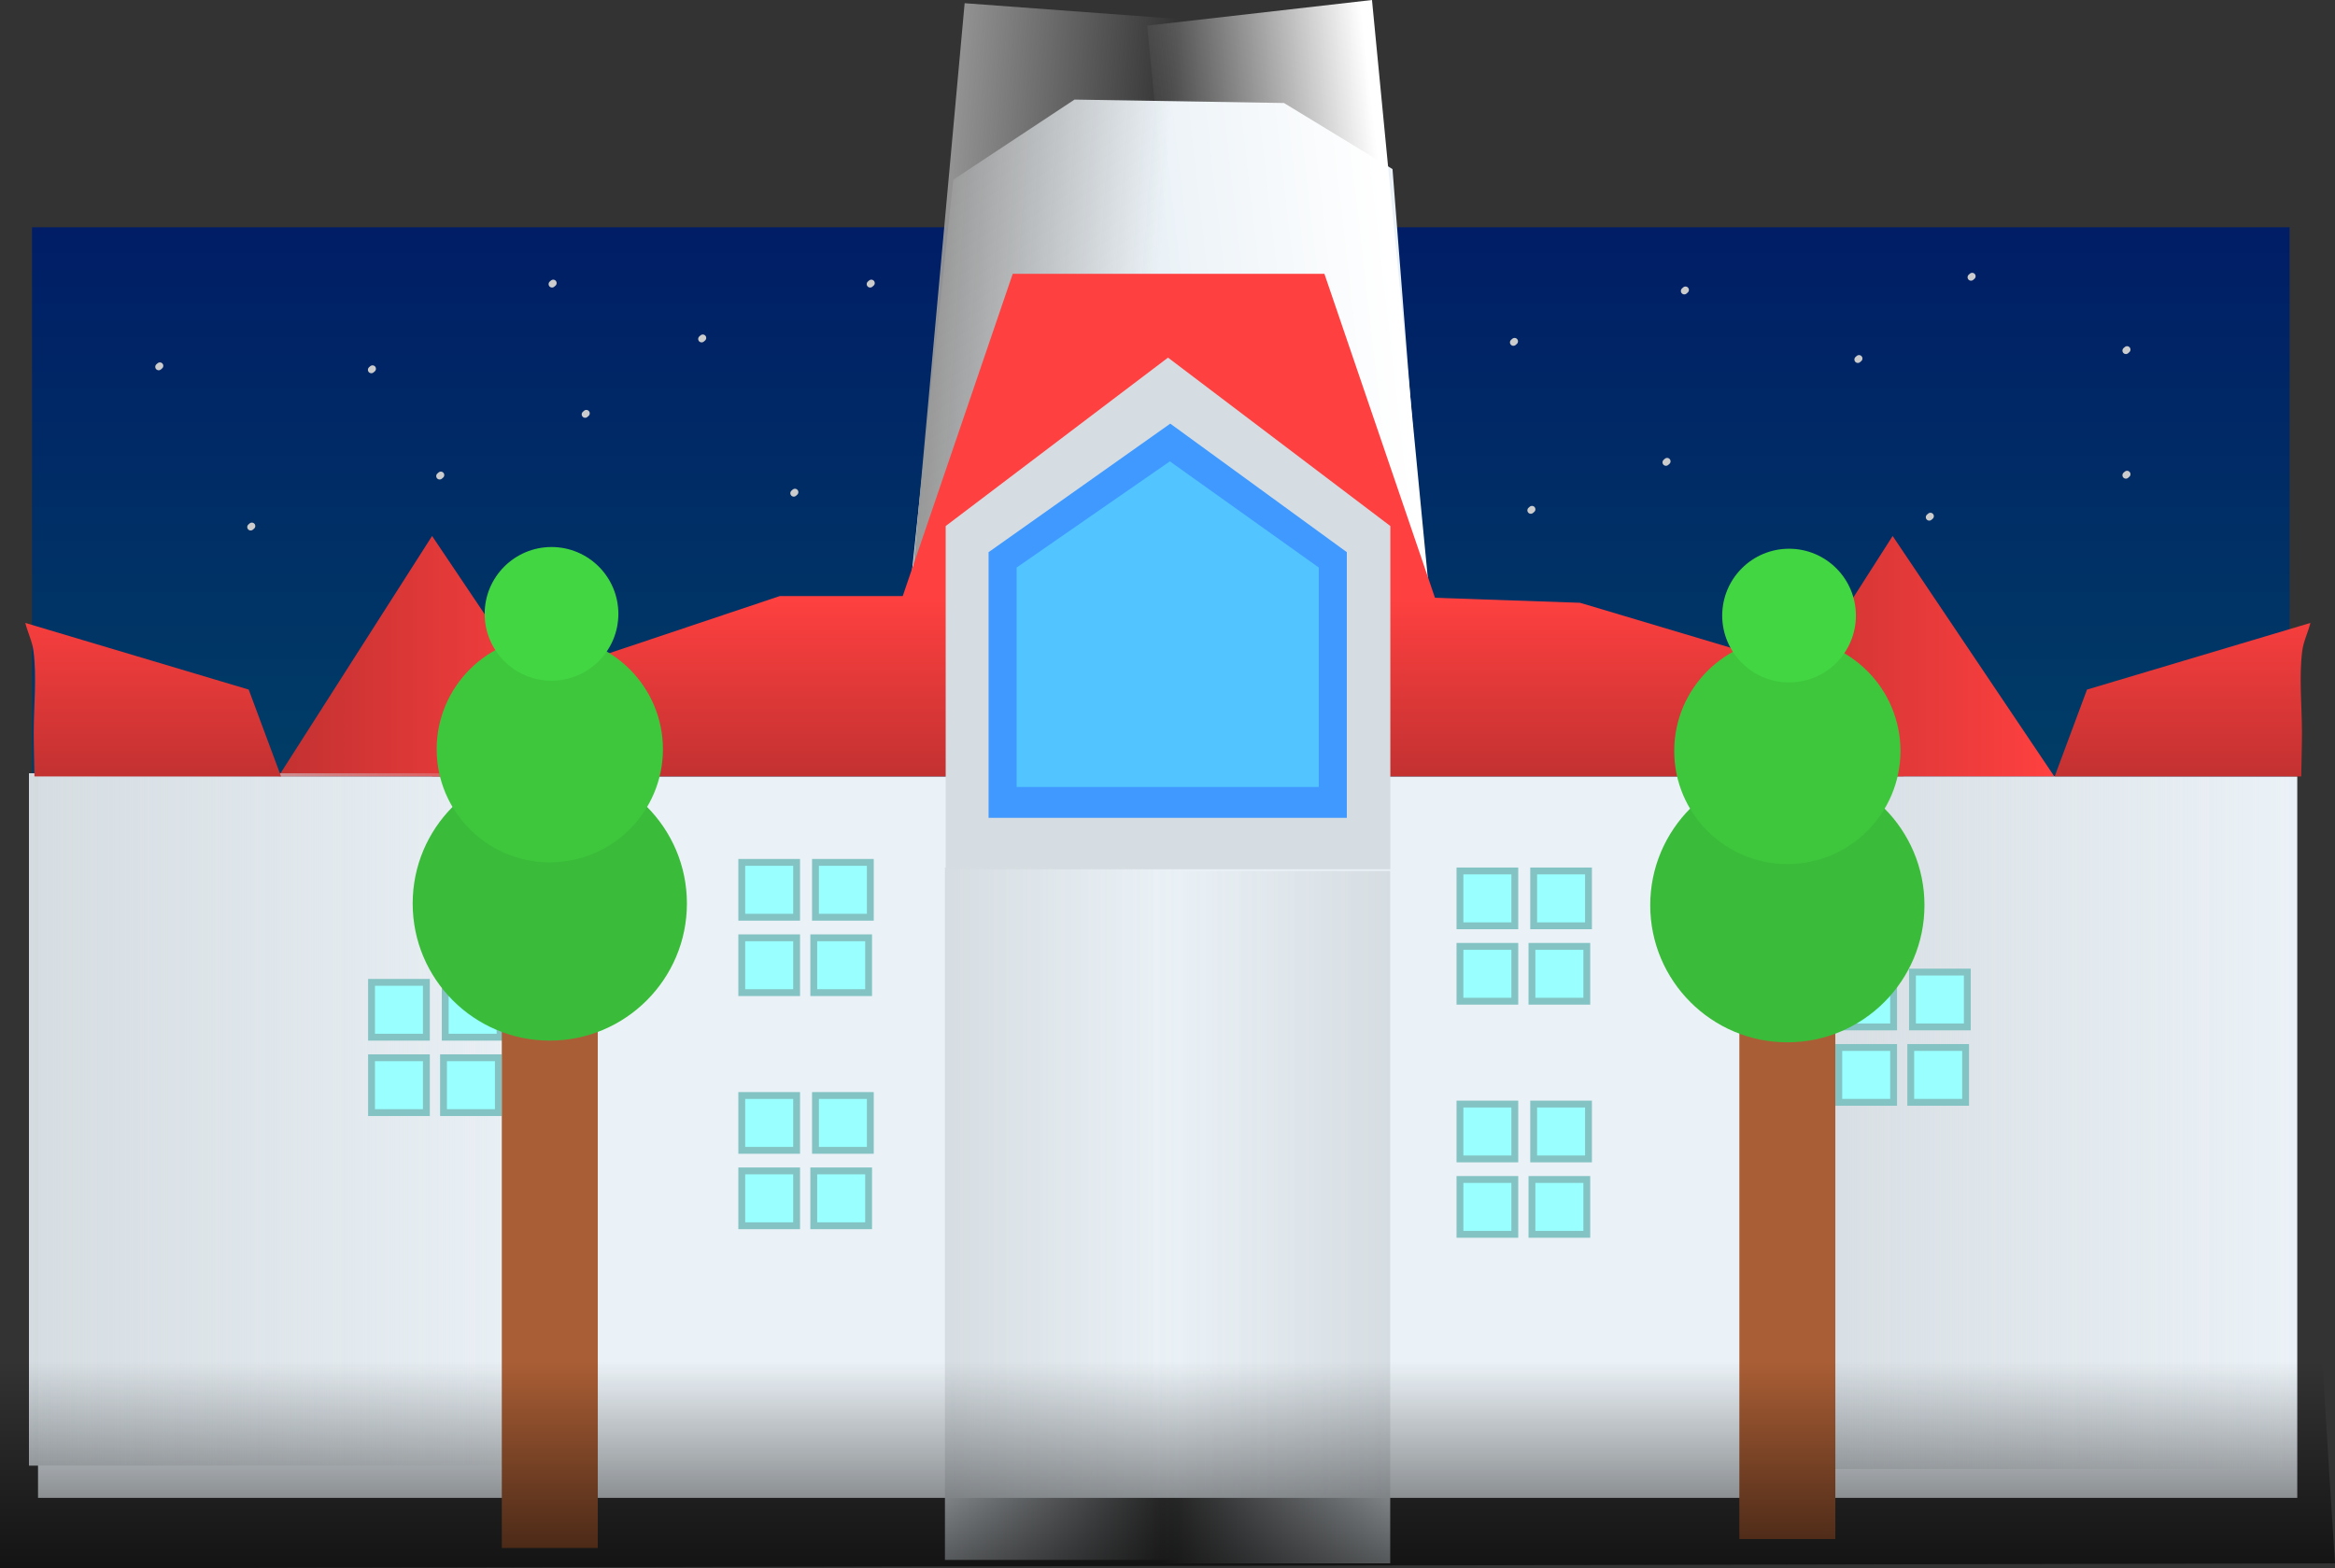 <svg version="1.1" xmlns="http://www.w3.org/2000/svg" xmlns:xlink="http://www.w3.org/1999/xlink" width="681.131" height="457.576" viewBox="0,0,681.131,457.576"><rect x="0" y="0" width="681.131" height="457.576" fill="#333333" stroke="none"/><defs><linearGradient x1="567.511" y1="-22.809" x2="567.511" y2="338.245" gradientUnits="userSpaceOnUse" id="color-1"><stop offset="0" stop-color="#001d66"/><stop offset="1" stop-color="#006666"/></linearGradient><linearGradient x1="307.782" y1="11.24" x2="242.207" y2="18.718" gradientUnits="userSpaceOnUse" id="color-2"><stop offset="0" stop-color="#ffffff"/><stop offset="1" stop-color="#ffffff" stop-opacity="0"/></linearGradient><linearGradient x1="170.083" y1="12.551" x2="235.905" y2="17.407" gradientUnits="userSpaceOnUse" id="color-3"><stop offset="0" stop-color="#979797"/><stop offset="1" stop-color="#979797" stop-opacity="0"/></linearGradient><linearGradient x1="240.259" y1="84.797" x2="240.259" y2="137.412" gradientUnits="userSpaceOnUse" id="color-4"><stop offset="0" stop-color="#ff4040"/><stop offset="1" stop-color="#c33131"/></linearGradient><linearGradient x1="-19.14" y1="102.335" x2="72.829" y2="102.335" gradientUnits="userSpaceOnUse" id="color-5"><stop offset="0" stop-color="#c33131"/><stop offset="1" stop-color="#ff4040"/></linearGradient><linearGradient x1="406.91" y1="102.335" x2="498.879" y2="102.335" gradientUnits="userSpaceOnUse" id="color-6"><stop offset="0" stop-color="#c33131"/><stop offset="1" stop-color="#ff4040"/></linearGradient><linearGradient x1="-91.932" y1="237.477" x2="66" y2="237.477" gradientUnits="userSpaceOnUse" id="color-7"><stop offset="0" stop-color="#d6dde2"/><stop offset="1" stop-color="#d6dde2" stop-opacity="0"/></linearGradient><linearGradient x1="416" y1="238.477" x2="571.118" y2="238.477" gradientUnits="userSpaceOnUse" id="color-8"><stop offset="0" stop-color="#d6dde2"/><stop offset="1" stop-color="#d6dde2" stop-opacity="0"/></linearGradient><linearGradient x1="175.266" y1="264.979" x2="242.997" y2="264.979" gradientUnits="userSpaceOnUse" id="color-9"><stop offset="0" stop-color="#d6dde2"/><stop offset="1" stop-color="#d6dde2" stop-opacity="0"/></linearGradient><linearGradient x1="237.997" y1="265.979" x2="305.151" y2="265.979" gradientUnits="userSpaceOnUse" id="color-10"><stop offset="0" stop-color="#d6dde2" stop-opacity="0"/><stop offset="1" stop-color="#d6dde2"/></linearGradient><linearGradient x1="693.779" y1="308.004" x2="693.779" y2="406.004" gradientUnits="userSpaceOnUse" id="color-11"><stop offset="0" stop-color="#000000" stop-opacity="0"/><stop offset="1" stop-color="#000000"/></linearGradient><linearGradient x1="-232.991" y1="84.785" x2="-232.991" y2="137.4" gradientUnits="userSpaceOnUse" id="color-12"><stop offset="0" stop-color="#ff4040"/><stop offset="1" stop-color="#c33131"/></linearGradient><linearGradient x1="713.57" y1="84.788" x2="713.57" y2="137.404" gradientUnits="userSpaceOnUse" id="color-13"><stop offset="0" stop-color="#ff4040"/><stop offset="1" stop-color="#c33131"/></linearGradient></defs><g transform="translate(100.378,89.11)"><g data-paper-data="{&quot;isPaintingLayer&quot;:true}" fill-rule="nonzero" stroke-linejoin="miter" stroke-miterlimit="10" stroke-dasharray="" stroke-dashoffset="0" style="mix-blend-mode: normal"><path d="M567.511,338.245h-658.543v-361.054h658.543z" data-paper-data="{&quot;index&quot;:null}" fill="url(#color-1)" stroke="#000000" stroke-width="0" stroke-linecap="butt"/><path d="M474.919,-8.523l-0.348,0.3" data-paper-data="{&quot;index&quot;:null}" fill="none" stroke="#cccccc" stroke-width="2" stroke-linecap="round"/><path d="M462.738,61.478l-0.348,0.3" data-paper-data="{&quot;index&quot;:null}" fill="none" stroke="#cccccc" stroke-width="2" stroke-linecap="round"/><path d="M341.43,10.477l-0.348,0.3" data-paper-data="{&quot;index&quot;:null}" fill="none" stroke="#cccccc" stroke-width="2" stroke-linecap="round"/><path d="M390.937,-4.223l0.348,-0.3" data-paper-data="{&quot;index&quot;:null}" fill="none" stroke="#cccccc" stroke-width="2" stroke-linecap="round"/><path d="M441.557,15.777l0.348,-0.3" data-paper-data="{&quot;index&quot;:null}" fill="none" stroke="#cccccc" stroke-width="2" stroke-linecap="round"/><path d="M385.583,45.778l0.348,-0.3" data-paper-data="{&quot;index&quot;:null}" fill="none" stroke="#cccccc" stroke-width="2" stroke-linecap="round"/><path d="M70.307,31.777l0.348,-0.3" data-paper-data="{&quot;index&quot;:null}" fill="none" stroke="#cccccc" stroke-width="2" stroke-linecap="round"/><path d="M60.996,-6.522l-0.348,0.3" data-paper-data="{&quot;index&quot;:null}" fill="none" stroke="#cccccc" stroke-width="2" stroke-linecap="round"/><path d="M7.94,18.777l0.348,-0.3" data-paper-data="{&quot;index&quot;:null}" fill="none" stroke="#cccccc" stroke-width="2" stroke-linecap="round"/><path d="M28.217,49.478l-0.348,0.3" data-paper-data="{&quot;index&quot;:null}" fill="none" stroke="#cccccc" stroke-width="2" stroke-linecap="round"/><path d="M153.445,-6.222l0.348,-0.3" data-paper-data="{&quot;index&quot;:null}" fill="none" stroke="#cccccc" stroke-width="2" stroke-linecap="round"/><path d="M104.284,9.778l0.348,-0.3" data-paper-data="{&quot;index&quot;:null}" fill="none" stroke="#cccccc" stroke-width="2" stroke-linecap="round"/><path d="M131.162,54.777l0.348,-0.3" data-paper-data="{&quot;index&quot;:null}" fill="none" stroke="#cccccc" stroke-width="2" stroke-linecap="round"/><path d="M346.162,59.778l0.348,-0.3" data-paper-data="{&quot;index&quot;:null}" fill="none" stroke="#cccccc" stroke-width="2" stroke-linecap="round"/><path d="M-89.286,137.412h659.029v210.462h-659.029z" data-paper-data="{&quot;origPos&quot;:null}" fill="#ebf2f7" stroke="none" stroke-width="9.464" stroke-linecap="butt"/><g data-paper-data="{&quot;index&quot;:null}" stroke="none"><path d="M177.691,-36.676l35.373,-23.385l61.103,1l31.656,19.282l9.858,125.872h-150.923z" data-paper-data="{&quot;origPos&quot;:null}" fill="#ebf2f7" stroke-width="2.163" stroke-linecap="round"/><path d="M253.65,119.068l-19.387,-200.699l65.575,-7.478l19.387,200.699z" data-paper-data="{&quot;origPos&quot;:null,&quot;index&quot;:null,&quot;origRot&quot;:0}" fill="url(#color-2)" stroke-width="0" stroke-linecap="butt"/><path d="M162.653,113.277l18.361,-201.453l65.821,4.856l-18.361,201.453z" data-paper-data="{&quot;origPos&quot;:null,&quot;origRot&quot;:0}" fill="url(#color-3)" stroke-width="0" stroke-linecap="butt"/></g><path d="M157.497,100.779l37.538,-110h90.925l37.538,110z" data-paper-data="{&quot;index&quot;:null}" fill="#ff4040" stroke="none" stroke-width="0" stroke-linecap="butt"/><path d="M39.814,114.027l87.252,-29.231h58.954h117.909l56.596,1.949l84.894,25.333l9.433,25.333h-429.187z" fill="url(#color-4)" stroke="none" stroke-width="2.163" stroke-linecap="round"/><path d="M-19.14,137.412l44.805,-70.154l47.163,70.154z" data-paper-data="{&quot;origPos&quot;:null}" fill="url(#color-5)" stroke="none" stroke-width="2.163" stroke-linecap="round"/><path d="M406.91,137.412l44.805,-70.154l47.163,70.154z" fill="url(#color-6)" stroke="none" stroke-width="2.163" stroke-linecap="round"/><path d="M175.487,64.352l64.85,-49.127l64.85,49.127v100.144h-129.7z" fill="#d6dde2" stroke="none" stroke-width="2.654" stroke-linecap="round"/><path d="M187.997,71.979l53,-37.5l51.5,37.5v77.5h-104.5z" fill="#3f99ff" stroke="none" stroke-width="1" stroke-linecap="round"/><path d="M-91.932,338.477v-202h157.932v202z" data-paper-data="{&quot;origPos&quot;:null}" fill="url(#color-7)" stroke="none" stroke-width="0" stroke-linecap="butt"/><path d="M416,339.477v-202h155.118v202z" data-paper-data="{&quot;origPos&quot;:null}" fill="url(#color-8)" stroke="none" stroke-width="0" stroke-linecap="butt"/><path d="M175.266,365.979v-202h67.731v202z" fill="url(#color-9)" stroke="none" stroke-width="0" stroke-linecap="butt"/><path d="M237.997,366.979v-202h67.154v202z" data-paper-data="{&quot;index&quot;:null}" fill="url(#color-10)" stroke="none" stroke-width="0" stroke-linecap="butt"/><g data-paper-data="{&quot;origPos&quot;:null}" fill="#99ffff" stroke="#84c3c3" stroke-width="2" stroke-linecap="butt"><path d="M8,197.482h16v16h-16z"/><path d="M29.5,197.482h16v16h-16z"/><path d="M29,219.482h16v16h-16z"/><path d="M8,219.482h16v16h-16z"/></g><g data-paper-data="{&quot;origPos&quot;:null}" fill="#99ffff" stroke="#84c3c3" stroke-width="2" stroke-linecap="butt"><path d="M436,194.482h16v16h-16z"/><path d="M457.5,194.482h16v16h-16z"/><path d="M457,216.482h16v16h-16z"/><path d="M436,216.482h16v16h-16z"/></g><g stroke="none" stroke-linecap="butt"><path d="M407,169.882h28v190h-28z" data-paper-data="{&quot;origPos&quot;:null}" fill="#aa5e35" stroke-width="2.072"/><path d="M421,134.977c11.036,0 21.036,4.482 28.277,11.723c7.241,7.241 11.723,17.241 11.723,28.277c0,11.036 -4.482,21.036 -11.723,28.277c-7.241,7.241 -17.241,11.723 -28.277,11.723c-11.036,0 -21.036,-4.482 -28.277,-11.723c-7.241,-7.241 -11.723,-17.241 -11.723,-28.277c0,-11.036 4.482,-21.036 11.723,-28.277c7.241,-7.241 17.241,-11.723 28.277,-11.723z" data-paper-data="{&quot;origPos&quot;:null}" fill="#3abc3a" stroke-width="1"/><path d="M421,96.977c9.104,0 17.354,3.698 23.328,9.672c5.974,5.974 9.672,14.224 9.672,23.328c0,9.104 -3.698,17.354 -9.672,23.328c-5.974,5.974 -14.224,9.672 -23.328,9.672c-9.104,0 -17.354,-3.698 -23.328,-9.672c-5.974,-5.974 -9.672,-14.224 -9.672,-23.328c0,-9.104 3.698,-17.354 9.672,-23.328c5.974,-5.974 14.224,-9.672 23.328,-9.672z" data-paper-data="{&quot;origPos&quot;:null}" fill="#3ec73d" stroke-width="1"/><path d="M421.5,70.977c5.38,0 10.255,2.185 13.785,5.715c3.53,3.53 5.715,8.405 5.715,13.785c0,5.38 -2.185,10.255 -5.715,13.785c-3.53,3.53 -8.405,5.715 -13.785,5.715c-5.38,0 -10.255,-2.185 -13.785,-5.715c-3.53,-3.53 -5.715,-8.405 -5.715,-13.785c0,-5.38 2.185,-10.255 5.715,-13.785c3.53,-3.53 8.405,-5.715 13.785,-5.715z" data-paper-data="{&quot;origPos&quot;:null}" fill="#42d642" stroke-width="1"/></g><g data-paper-data="{&quot;origPos&quot;:null}" stroke="none" stroke-linecap="butt"><path d="M46,168.501h28v194h-28z" data-paper-data="{&quot;origPos&quot;:null}" fill="#aa5e35" stroke-width="2.11"/><path d="M60,134.477c11.036,0 21.036,4.482 28.277,11.723c7.241,7.241 11.723,17.241 11.723,28.277c0,11.036 -4.482,21.036 -11.723,28.277c-7.241,7.241 -17.241,11.723 -28.277,11.723c-11.036,0 -21.036,-4.482 -28.277,-11.723c-7.241,-7.241 -11.723,-17.241 -11.723,-28.277c0,-11.036 4.482,-21.036 11.723,-28.277c7.241,-7.241 17.241,-11.723 28.277,-11.723z" data-paper-data="{&quot;origPos&quot;:null}" fill="#3abc3a" stroke-width="1"/><path d="M60,96.477c9.104,0 17.354,3.698 23.328,9.672c5.974,5.974 9.672,14.224 9.672,23.328c0,9.104 -3.698,17.354 -9.672,23.328c-5.974,5.974 -14.224,9.672 -23.328,9.672c-9.104,0 -17.354,-3.698 -23.328,-9.672c-5.974,-5.974 -9.672,-14.224 -9.672,-23.328c0,-9.104 3.698,-17.354 9.672,-23.328c5.974,-5.974 14.224,-9.672 23.328,-9.672z" data-paper-data="{&quot;origPos&quot;:null}" fill="#3ec73d" stroke-width="1"/><path d="M60.5,70.477c5.38,0 10.255,2.185 13.785,5.715c3.53,3.53 5.715,8.405 5.715,13.785c0,5.38 -2.185,10.255 -5.715,13.785c-3.53,3.53 -8.405,5.715 -13.785,5.715c-5.38,0 -10.255,-2.185 -13.785,-5.715c-3.53,-3.53 -5.715,-8.405 -5.715,-13.785c0,-5.38 2.185,-10.255 5.715,-13.785c3.53,-3.53 8.405,-5.715 13.785,-5.715z" data-paper-data="{&quot;origPos&quot;:null}" fill="#42d642" stroke-width="1"/></g><g fill="#99ffff" stroke="#84c3c3" stroke-width="2" stroke-linecap="butt"><path d="M116,230.491h16v16h-16z"/><path d="M137.5,230.491h16v16h-16z"/><path d="M137,252.491h16v16h-16z"/><path d="M116,252.491h16v16h-16z"/></g><g fill="#99ffff" stroke="#84c3c3" stroke-width="2" stroke-linecap="butt"><path d="M325.5,232.991h16v16h-16z"/><path d="M347,232.991h16v16h-16z"/><path d="M346.5,254.991h16v16h-16z"/><path d="M325.5,254.991h16v16h-16z"/></g><g fill="#99ffff" stroke="#84c3c3" stroke-width="2" stroke-linecap="butt"><path d="M116,162.482h16v16h-16z"/><path d="M137.5,162.482h16v16h-16z"/><path d="M137,184.482h16v16h-16z"/><path d="M116,184.482h16v16h-16z"/></g><g fill="#99ffff" stroke="#84c3c3" stroke-width="2" stroke-linecap="butt"><path d="M325.5,164.982h16v16h-16z"/><path d="M347,164.982h16v16h-16z"/><path d="M346.5,186.982h16v16h-16z"/><path d="M325.5,186.982h16v16h-16z"/></g><path d="M580.753,366.97l-681.131,1.497c0,-20.154 0,-40.308 0,-60.462h677.497c0.267,6.686 3.634,58.966 3.634,58.966z" data-paper-data="{&quot;origPos&quot;:null,&quot;index&quot;:null}" fill="url(#color-11)" stroke="none" stroke-width="1.228" stroke-linecap="butt"/><path d="M520.094,12.881l-0.348,0.3" data-paper-data="{&quot;index&quot;:null}" fill="none" stroke="#cccccc" stroke-width="2" stroke-linecap="round"/><path d="M520.094,49.234l-0.348,0.3" data-paper-data="{&quot;index&quot;:null}" fill="none" stroke="#cccccc" stroke-width="2" stroke-linecap="round"/><path d="M-54.091,17.912l0.348,-0.3" data-paper-data="{&quot;index&quot;:null}" fill="none" stroke="#cccccc" stroke-width="2" stroke-linecap="round"/><path d="M-27.259,64.652l0.348,-0.3" data-paper-data="{&quot;index&quot;:null}" fill="none" stroke="#cccccc" stroke-width="2" stroke-linecap="round"/><path d="M-27.83,112.067l9.433,25.333h-71.931c-0.048,-4.256 -0.213,-8.549 -0.213,-12.662c0,-7.704 0.919,-16.293 -0.075,-23.945c-0.366,-2.82 -1.702,-5.453 -2.386,-8.174z" fill="url(#color-12)" stroke="none" stroke-width="2.163" stroke-linecap="butt"/><path d="M573.582,92.622c-0.684,2.721 -2.019,5.355 -2.386,8.174c-0.994,7.653 -0.075,16.242 -0.075,23.945c0,4.112 -0.165,8.406 -0.213,12.662h-71.931l9.433,-25.333z" data-paper-data="{&quot;index&quot;:null}" fill="url(#color-13)" stroke="none" stroke-width="2.163" stroke-linecap="butt"/><path d="M196.175,76.457l44.704,-30.978l43.439,30.978v64.022h-88.143z" fill="#52c4ff" stroke="none" stroke-width="1" stroke-linecap="round"/></g></g></svg>
